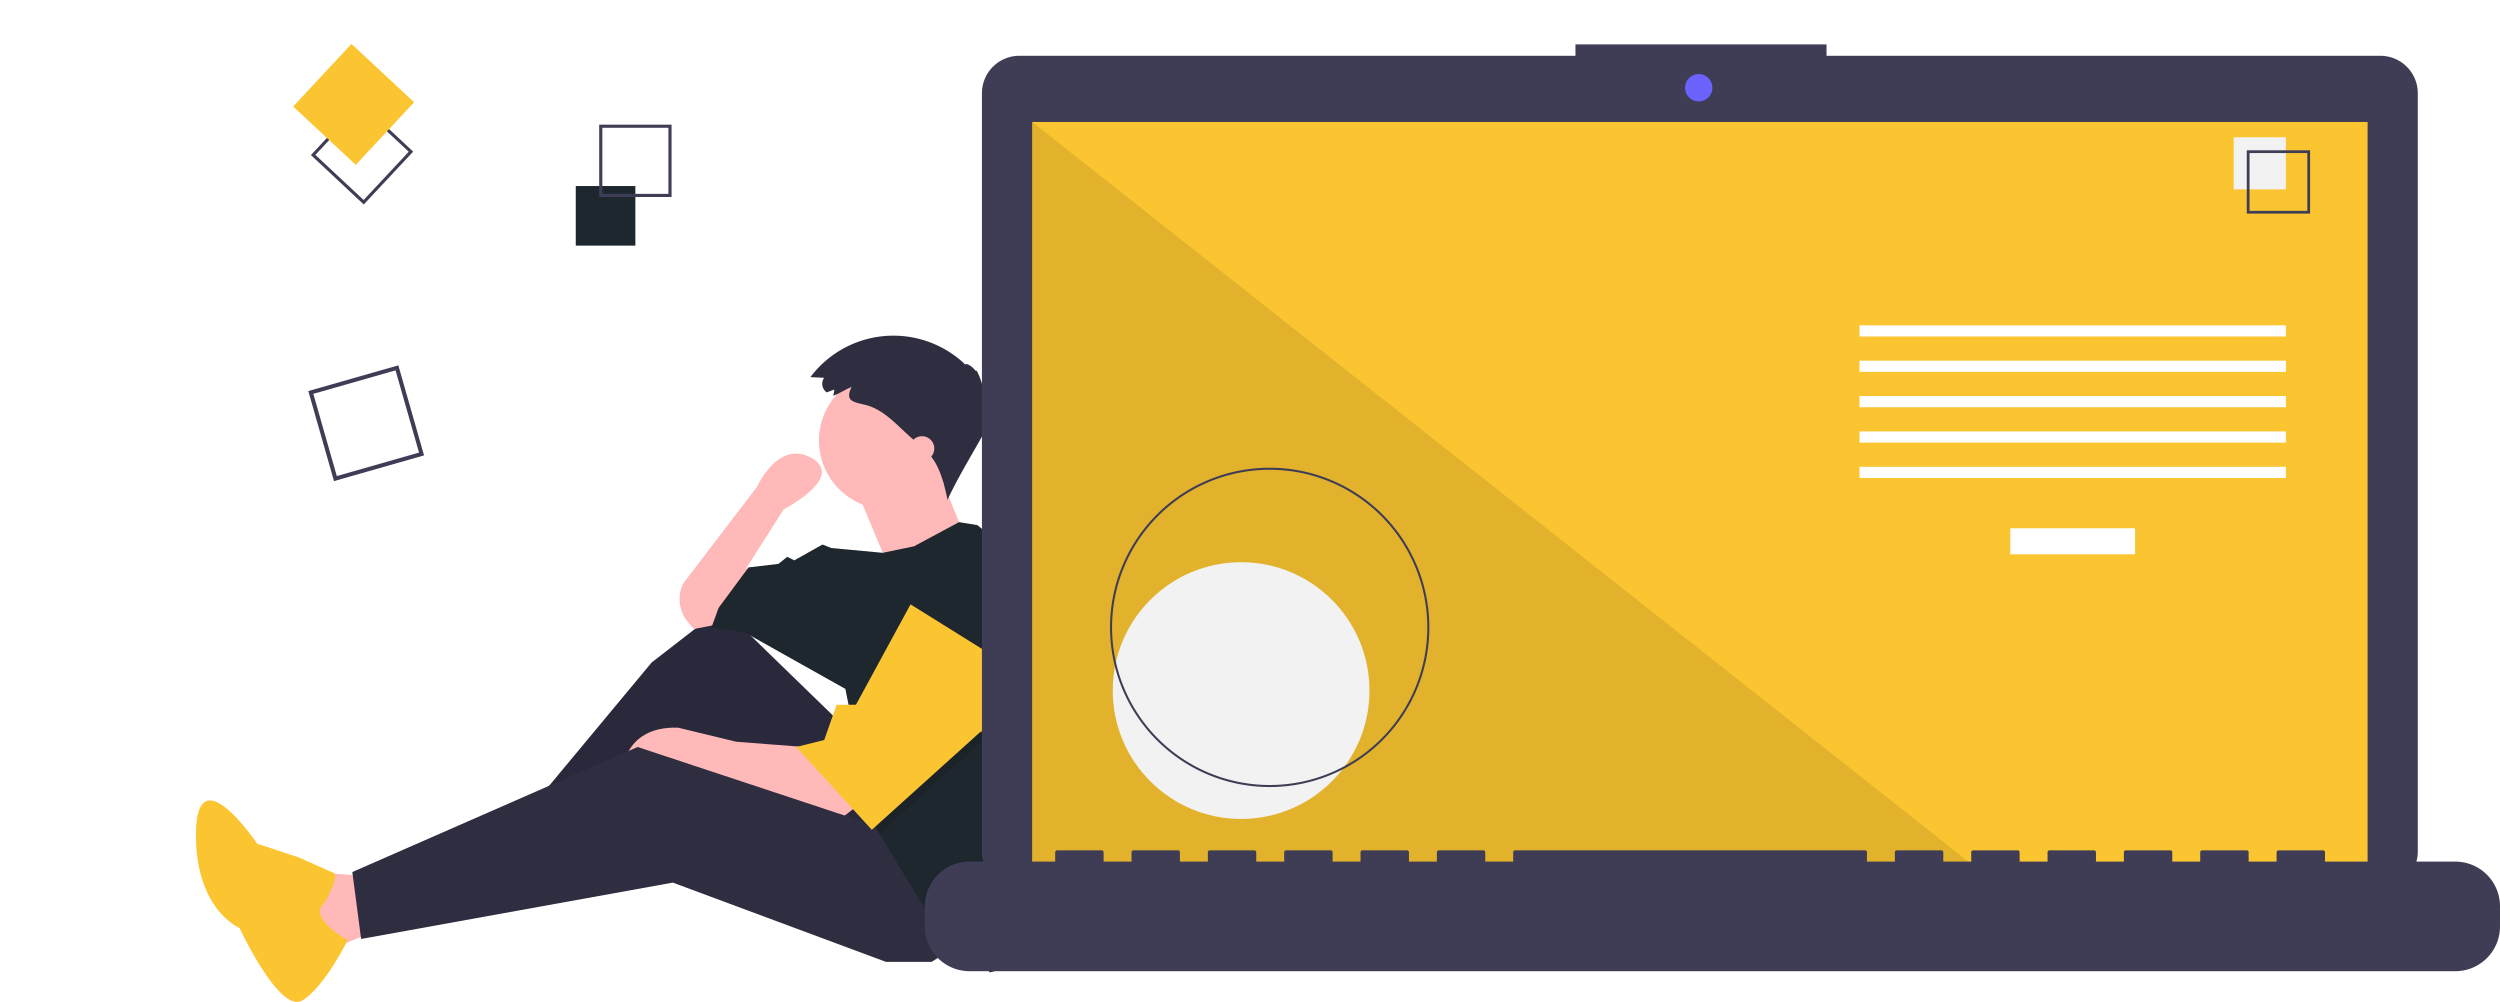 <svg xmlns="http://www.w3.org/2000/svg" xmlns:xlink="http://www.w3.org/1999/xlink" width="515.533" height="206.618" viewBox="0 0 515.533 206.618">
  <defs>
    <filter id="Rectangle_583" x="109.733" y="29.358" width="30.29" height="30.29" filterUnits="userSpaceOnUse">
      <feOffset dy="3" input="SourceAlpha"/>
      <feGaussianBlur stdDeviation="3" result="blur"/>
      <feFlood flood-opacity="0.161"/>
      <feComposite operator="in" in2="blur"/>
      <feComposite in="SourceGraphic"/>
    </filter>
    <filter id="Rectangle_584" x="0" y="67.344" width="99.934" height="99.934" filterUnits="userSpaceOnUse">
      <feOffset dy="3" input="SourceAlpha"/>
      <feGaussianBlur stdDeviation="3" result="blur-2"/>
      <feFlood flood-opacity="0.302"/>
      <feComposite operator="in" in2="blur-2"/>
      <feComposite in="SourceGraphic"/>
    </filter>
    <filter id="Rectangle_585" x="51.389" y="0" width="43.002" height="43.002" filterUnits="userSpaceOnUse">
      <feOffset dy="3" input="SourceAlpha"/>
      <feGaussianBlur stdDeviation="3" result="blur-3"/>
      <feFlood flood-opacity="0.161"/>
      <feComposite operator="in" in2="blur-3"/>
      <feComposite in="SourceGraphic"/>
    </filter>
  </defs>
  <g id="banner-booking" transform="translate(32.27 8.333)">
    <path id="Path_1079" data-name="Path 1079" d="M63.666,389.566l-10.894-.727L56.4,405.181,68.75,400.1Z" transform="translate(-21.469 -217.348)" fill="#ffb9b9"/>
    <path id="Path_1080" data-name="Path 1080" d="M217.372,289.437l-25.419-24.693L177.427,276l-28.688,34.5,3.268,5.084,34.861-23.6,23.6,30.866,22.514-11.257Z" transform="translate(-75.312 -147.722)" fill="#2f2e41"/>
    <path id="Path_1081" data-name="Path 1081" d="M217.372,289.437l-25.419-24.693L177.427,276l-28.688,34.5,3.268,5.084,34.861-23.6,23.6,30.866,22.514-11.257Z" transform="translate(-75.312 -147.722)" opacity="0.1"/>
    <path id="Path_1082" data-name="Path 1082" d="M307.11,562.389l-3.268,2.542-26.509-9.078-6.173-2.542-12.347,2.542s0-10.168,11.62-9.8l11.983,2.905,14.162,1.089Z" transform="translate(-162.872 -404.333)" fill="#ffb9b9"/>
    <path id="Path_1083" data-name="Path 1083" d="M200.915,369.321l-7.989,5.084h-9.442l-43.939-16.341L75.27,369.684l-1.816-13.8L132.282,330.1l51.565,17.067Z" transform="translate(-33.073 -184.392)" fill="#2f2e41"/>
    <path id="Path_1084" data-name="Path 1084" d="M294.4,452.394l-5.447,1.089L287.77,452.1a7.338,7.338,0,0,1-.992-8.057h0l15.252-19.972s4.358-9.8,11.257-5.81-5.81,10.531-5.81,10.531l-7.626,11.983.726,6.173Z" transform="translate(-178.127 -332.104)" fill="#ffb9b9"/>
    <circle id="Ellipse_208" data-name="Ellipse 208" cx="14.162" cy="14.162" r="14.162" transform="translate(136.612 68.362)" fill="#ffb9b9"/>
    <path id="Path_1085" data-name="Path 1085" d="M369.258,430.116l6.537,15.615,15.615-6.536s-5.084-12.347-5.084-12.71S369.258,430.116,369.258,430.116Z" transform="translate(-224.839 -337.243)" fill="#ffb9b9"/>
    <path id="Path_1086" data-name="Path 1086" d="M373.963,489.24a81.367,81.367,0,0,1-3.99,25.167l-1.061,3.263-5.084,23.241-5.447,1.453-3.994-5.084-7.989-5.81-5.81-9.442-4.982-8.3-1.554-2.593L328.6,483.9l-20.7-11.62-6.9-1.089,1.453-3.994,6.173-8.352,6.173-.726,1.816-1.453,1.453.726,5.81-3.268,1.816.726,10.618.988,6.449-1.351,9.274-4.978,3.8.621,13.073,10.894A81.3,81.3,0,0,1,373.963,489.24Z" transform="translate(-186.544 -350.172)" fill="#1e272e"/>
    <path id="Path_1087" data-name="Path 1087" d="M85.288,601.377s3.253-5.512,1.879-6.156-7.208-3.209-7.208-3.209L71.4,589.177s-12.346-18.348-12.617-2.392,8.989,19.791,8.989,19.791,8.259,17.774,12.937,14.939,9.359-12.455,9.359-12.455S81.636,604.525,85.288,601.377Z" transform="translate(-50.641 -423.536)" fill="#fbc531"/>
    <path id="Path_1088" data-name="Path 1088" d="M347.89,285.484l-13.8,9.078-20.6,18.571-1.554-2.593-4.358-21.788h1.089l11.257-20.7Z" transform="translate(-164.433 -149.579)" opacity="0.1"/>
    <path id="Path_1089" data-name="Path 1089" d="M305.54,263.09l-11.257,20.7h-3.994l-2.542,7.263-5.81,1.453,15.615,17.067L319.7,289.6l13.8-9.078Z" transform="translate(-150.044 -146.794)" fill="#fbc531"/>
    <path id="Path_1090" data-name="Path 1090" d="M352.354,373.019l-1.534.59a2.142,2.142,0,0,1-.548-3.011l-2.836-.133a21.412,21.412,0,0,1,31.966-2.576c.129-.445,1.536.42,2.111,1.3.193-.724,1.513,2.774,1.979,5.246.216-.823,1.047.506.319,1.781.461-.067.669,1.113.312,1.77.5-.237.42,1.171-.128,2.113.72-.064-5.678,9.865-8.268,15.668-.752-3.456-1.6-7.1-4.023-9.669-.412-.437-.864-.836-1.314-1.234l-2.438-2.152c-2.835-2.5-5.413-5.59-9.189-6.525-2.6-.643-4.236-.788-2.822-3.712-1.278.533-2.471,1.326-3.76,1.821C352.2,373.885,352.38,373.428,352.354,373.019Z" transform="translate(-212.595 -301.025)" fill="#2f2e41"/>
    <circle id="Ellipse_209" data-name="Ellipse 209" cx="2.542" cy="2.542" r="2.542" transform="translate(155.314 81.616)" fill="#ffb9b9"/>
    <g transform="matrix(1, 0, 0, 1, -32.27, -8.33)" filter="url(#Rectangle_583)">
      <rect id="Rectangle_583-2" data-name="Rectangle 583" width="12.29" height="12.29" transform="translate(118.73 35.36)" fill="#1e272e"/>
    </g>
    <path id="Path_1091" data-name="Path 1091" d="M263.144,277.694H248.22V262.77h14.924Zm-14.275-.649h13.626V263.419H248.869Z" transform="translate(-156.928 -245.401)" fill="#3f3d56"/>
    <g transform="matrix(1, 0, 0, 1, -32.27, -8.33)" filter="url(#Rectangle_584)">
      <rect id="Rectangle_584-2" data-name="Rectangle 584" width="66.282" height="66.282" transform="translate(72.73 73.34) rotate(74.06)" fill="#fff"/>
    </g>
    <path id="Path_1092" data-name="Path 1092" d="M129.21,399.718l-5.3-18.568,18.568-5.3,5.3,18.568Zm-4.264-17.992,4.841,16.954,16.954-4.841L141.9,376.885Z" transform="translate(-92.604 -308.845)" fill="#3f3d56"/>
    <path id="Path_1093" data-name="Path 1093" d="M112.781,263.126l10.19-10.9,10.9,10.19-10.19,10.9ZM123,253.14l-9.3,9.955,9.955,9.3,9.3-9.955Z" transform="translate(-80.939 -239.483)" fill="#3f3d56"/>
    <path id="Path_1094" data-name="Path 1094" d="M716.4,227.413h-114.2V225.06H550.425v2.354H435.756a7.725,7.725,0,0,0-7.725,7.725V391.51a7.725,7.725,0,0,0,7.725,7.725H716.4a7.725,7.725,0,0,0,7.725-7.725V235.138a7.725,7.725,0,0,0-7.724-7.724Z" transform="translate(-257.814 -224.243)" fill="#3f3d56"/>
    <rect id="Rectangle_586" data-name="Rectangle 586" width="275.385" height="155.345" transform="translate(180.574 16.821)" fill="#fbc531"/>
    <circle id="Ellipse_210" data-name="Ellipse 210" cx="2.824" cy="2.824" r="2.824" transform="translate(315.206 6.936)" fill="#6c63ff"/>
    <path id="Path_1095" data-name="Path 1095" d="M589.475,191.809H392.845V36.464Z" transform="translate(-212.271 -19.642)" opacity="0.1"/>
    <circle id="Ellipse_211" data-name="Ellipse 211" cx="26.471" cy="26.471" r="26.471" transform="translate(197.192 107.601)" fill="#f2f2f2"/>
    <path id="Path_1096" data-name="Path 1096" d="M521.13,489.795a32.927,32.927,0,1,1,32.927-32.927A32.927,32.927,0,0,1,521.13,489.795Zm0-65.424a32.5,32.5,0,1,0,32.5,32.5A32.5,32.5,0,0,0,521.13,424.371Z" transform="translate(-291.574 -335.828)" fill="#3f3d56"/>
    <rect id="Rectangle_587" data-name="Rectangle 587" width="25.724" height="5.375" transform="translate(382.286 100.6)" fill="#fff"/>
    <rect id="Rectangle_588" data-name="Rectangle 588" width="87.922" height="2.304" transform="translate(351.187 58.751)" fill="#fff"/>
    <rect id="Rectangle_589" data-name="Rectangle 589" width="87.922" height="2.304" transform="translate(351.187 66.046)" fill="#fff"/>
    <rect id="Rectangle_590" data-name="Rectangle 590" width="87.922" height="2.304" transform="translate(351.187 73.341)" fill="#fff"/>
    <rect id="Rectangle_591" data-name="Rectangle 591" width="87.922" height="2.304" transform="translate(351.187 80.635)" fill="#fff"/>
    <rect id="Rectangle_592" data-name="Rectangle 592" width="87.922" height="2.304" transform="translate(351.187 87.931)" fill="#fff"/>
    <rect id="Rectangle_593" data-name="Rectangle 593" width="10.75" height="10.75" transform="translate(428.358 19.973)" fill="#f2f2f2"/>
    <path id="Path_1097" data-name="Path 1097" d="M1035.314,287.88H1022.26V274.826h13.054Zm-12.486-.568h11.919V275.394h-11.919Z" transform="translate(-591.214 -252.165)" fill="#3f3d56"/>
    <path id="Path_1098" data-name="Path 1098" d="M716.819,606.035H689.944V604.1a.384.384,0,0,0-.384-.384h-9.215a.384.384,0,0,0-.384.384v1.936H674.2V604.1a.384.384,0,0,0-.384-.384H664.6a.384.384,0,0,0-.384.384v1.936h-5.757V604.1a.384.384,0,0,0-.384-.384h-9.215a.384.384,0,0,0-.384.384v1.936h-5.759V604.1a.384.384,0,0,0-.384-.384h-9.215a.384.384,0,0,0-.384.384v1.936h-5.759V604.1a.384.384,0,0,0-.384-.384h-9.214a.384.384,0,0,0-.384.384v1.936h-5.759V604.1a.384.384,0,0,0-.384-.384h-9.215a.384.384,0,0,0-.384.384v1.936h-5.759V604.1a.384.384,0,0,0-.384-.384H522.928a.384.384,0,0,0-.384.384v1.936h-5.759V604.1a.384.384,0,0,0-.384-.384h-9.215a.384.384,0,0,0-.384.384v1.936h-5.759V604.1a.384.384,0,0,0-.384-.384h-9.215a.384.384,0,0,0-.384.384v1.936H485.3V604.1a.384.384,0,0,0-.384-.384H475.7a.384.384,0,0,0-.384.384v1.936h-5.759V604.1a.384.384,0,0,0-.384-.384h-9.215a.384.384,0,0,0-.384.384v1.936h-5.759V604.1a.384.384,0,0,0-.384-.384H444.22a.384.384,0,0,0-.384.384v1.936h-5.759V604.1a.384.384,0,0,0-.384-.384h-9.214a.384.384,0,0,0-.384.384v1.936H410.434a9.215,9.215,0,0,0-9.215,9.215v4.167a9.215,9.215,0,0,0,9.215,9.215H716.819a9.215,9.215,0,0,0,9.215-9.215V615.25A9.215,9.215,0,0,0,716.819,606.035Z" transform="translate(-242.771 -436.693)" fill="#3f3d56"/>
    <g transform="matrix(1, 0, 0, 1, -32.27, -8.33)" filter="url(#Rectangle_585)">
      <rect id="Rectangle_585-2" data-name="Rectangle 585" width="17.689" height="17.689" transform="matrix(-0.68, 0.73, -0.73, -0.68, 85.39, 18.08)" fill="#fbc531"/>
    </g>
  </g>
</svg>
